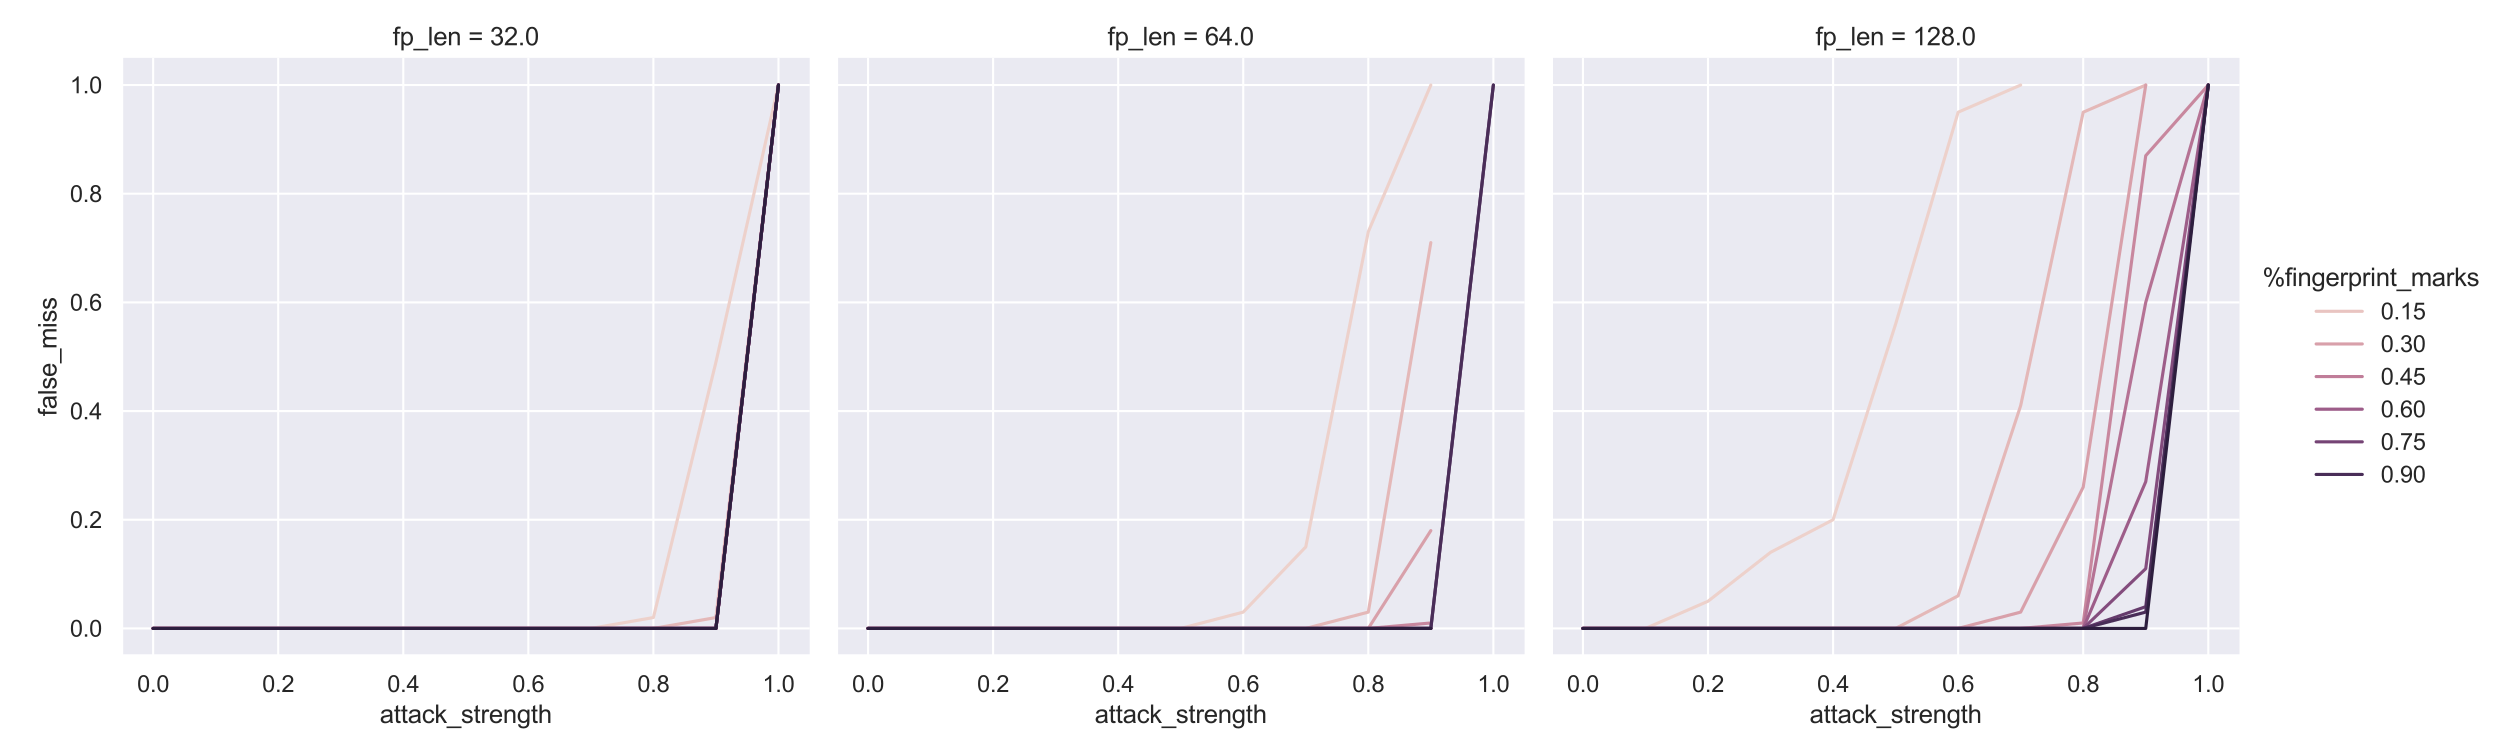 <?xml version="1.0" encoding="utf-8" standalone="no"?>
<!DOCTYPE svg PUBLIC "-//W3C//DTD SVG 1.1//EN"
  "http://www.w3.org/Graphics/SVG/1.1/DTD/svg11.dtd">
<svg xmlns:xlink="http://www.w3.org/1999/xlink" width="1192.3pt" height="360pt" viewBox="0 0 1192.3 360" xmlns="http://www.w3.org/2000/svg" version="1.1">
 <defs>
  <style type="text/css">*{stroke-linejoin: round; stroke-linecap: butt}</style>
 </defs>
 <g id="figure_1">
  <g id="patch_1">
   <path d="M 0 360 
L 1192.3 360 
L 1192.3 0 
L 0 0 
z
" style="fill: #ffffff"/>
  </g>
  <g id="axes_1">
   <g id="patch_2">
    <path d="M 58.125 312.66 
L 386.173 312.66 
L 386.173 27.6 
L 58.125 27.6 
z
" style="fill: #eaeaf2"/>
   </g>
   <g id="matplotlib.axis_1">
    <g id="xtick_1">
     <g id="line2d_1">
      <path d="M 73.036 312.66 
L 73.036 27.6 
" clip-path="url(#p3657ff3529)" style="fill: none; stroke: #ffffff; stroke-linecap: round"/>
     </g>
     <g id="text_1">
      <!-- 0.0 -->
      <g style="fill: #262626" transform="translate(65.391 330.034) scale(0.11 -0.11)">
       <defs>
        <path id="ArialMT-30" d="M 266 2259 
Q 266 3072 433 3567 
Q 600 4063 929 4331 
Q 1259 4600 1759 4600 
Q 2128 4600 2406 4451 
Q 2684 4303 2865 4023 
Q 3047 3744 3150 3342 
Q 3253 2941 3253 2259 
Q 3253 1453 3087 958 
Q 2922 463 2592 192 
Q 2263 -78 1759 -78 
Q 1097 -78 719 397 
Q 266 969 266 2259 
z
M 844 2259 
Q 844 1131 1108 757 
Q 1372 384 1759 384 
Q 2147 384 2411 759 
Q 2675 1134 2675 2259 
Q 2675 3391 2411 3762 
Q 2147 4134 1753 4134 
Q 1366 4134 1134 3806 
Q 844 3388 844 2259 
z
" transform="scale(0.016)"/>
        <path id="ArialMT-2e" d="M 581 0 
L 581 641 
L 1222 641 
L 1222 0 
L 581 0 
z
" transform="scale(0.016)"/>
       </defs>
       <use xlink:href="#ArialMT-30"/>
       <use xlink:href="#ArialMT-2e" x="55.615"/>
       <use xlink:href="#ArialMT-30" x="83.398"/>
      </g>
     </g>
    </g>
    <g id="xtick_2">
     <g id="line2d_2">
      <path d="M 132.681 312.66 
L 132.681 27.6 
" clip-path="url(#p3657ff3529)" style="fill: none; stroke: #ffffff; stroke-linecap: round"/>
     </g>
     <g id="text_2">
      <!-- 0.2 -->
      <g style="fill: #262626" transform="translate(125.036 330.034) scale(0.11 -0.11)">
       <defs>
        <path id="ArialMT-32" d="M 3222 541 
L 3222 0 
L 194 0 
Q 188 203 259 391 
Q 375 700 629 1000 
Q 884 1300 1366 1694 
Q 2113 2306 2375 2664 
Q 2638 3022 2638 3341 
Q 2638 3675 2398 3904 
Q 2159 4134 1775 4134 
Q 1369 4134 1125 3890 
Q 881 3647 878 3216 
L 300 3275 
Q 359 3922 746 4261 
Q 1134 4600 1788 4600 
Q 2447 4600 2831 4234 
Q 3216 3869 3216 3328 
Q 3216 3053 3103 2787 
Q 2991 2522 2730 2228 
Q 2469 1934 1863 1422 
Q 1356 997 1212 845 
Q 1069 694 975 541 
L 3222 541 
z
" transform="scale(0.016)"/>
       </defs>
       <use xlink:href="#ArialMT-30"/>
       <use xlink:href="#ArialMT-2e" x="55.615"/>
       <use xlink:href="#ArialMT-32" x="83.398"/>
      </g>
     </g>
    </g>
    <g id="xtick_3">
     <g id="line2d_3">
      <path d="M 192.326 312.66 
L 192.326 27.6 
" clip-path="url(#p3657ff3529)" style="fill: none; stroke: #ffffff; stroke-linecap: round"/>
     </g>
     <g id="text_3">
      <!-- 0.4 -->
      <g style="fill: #262626" transform="translate(184.681 330.034) scale(0.11 -0.11)">
       <defs>
        <path id="ArialMT-34" d="M 2069 0 
L 2069 1097 
L 81 1097 
L 81 1613 
L 2172 4581 
L 2631 4581 
L 2631 1613 
L 3250 1613 
L 3250 1097 
L 2631 1097 
L 2631 0 
L 2069 0 
z
M 2069 1613 
L 2069 3678 
L 634 1613 
L 2069 1613 
z
" transform="scale(0.016)"/>
       </defs>
       <use xlink:href="#ArialMT-30"/>
       <use xlink:href="#ArialMT-2e" x="55.615"/>
       <use xlink:href="#ArialMT-34" x="83.398"/>
      </g>
     </g>
    </g>
    <g id="xtick_4">
     <g id="line2d_4">
      <path d="M 251.972 312.66 
L 251.972 27.6 
" clip-path="url(#p3657ff3529)" style="fill: none; stroke: #ffffff; stroke-linecap: round"/>
     </g>
     <g id="text_4">
      <!-- 0.6 -->
      <g style="fill: #262626" transform="translate(244.327 330.034) scale(0.11 -0.11)">
       <defs>
        <path id="ArialMT-36" d="M 3184 3459 
L 2625 3416 
Q 2550 3747 2413 3897 
Q 2184 4138 1850 4138 
Q 1581 4138 1378 3988 
Q 1113 3794 959 3422 
Q 806 3050 800 2363 
Q 1003 2672 1297 2822 
Q 1591 2972 1913 2972 
Q 2475 2972 2870 2558 
Q 3266 2144 3266 1488 
Q 3266 1056 3080 686 
Q 2894 316 2569 119 
Q 2244 -78 1831 -78 
Q 1128 -78 684 439 
Q 241 956 241 2144 
Q 241 3472 731 4075 
Q 1159 4600 1884 4600 
Q 2425 4600 2770 4297 
Q 3116 3994 3184 3459 
z
M 888 1484 
Q 888 1194 1011 928 
Q 1134 663 1356 523 
Q 1578 384 1822 384 
Q 2178 384 2434 671 
Q 2691 959 2691 1453 
Q 2691 1928 2437 2201 
Q 2184 2475 1800 2475 
Q 1419 2475 1153 2201 
Q 888 1928 888 1484 
z
" transform="scale(0.016)"/>
       </defs>
       <use xlink:href="#ArialMT-30"/>
       <use xlink:href="#ArialMT-2e" x="55.615"/>
       <use xlink:href="#ArialMT-36" x="83.398"/>
      </g>
     </g>
    </g>
    <g id="xtick_5">
     <g id="line2d_5">
      <path d="M 311.617 312.66 
L 311.617 27.6 
" clip-path="url(#p3657ff3529)" style="fill: none; stroke: #ffffff; stroke-linecap: round"/>
     </g>
     <g id="text_5">
      <!-- 0.8 -->
      <g style="fill: #262626" transform="translate(303.972 330.034) scale(0.11 -0.11)">
       <defs>
        <path id="ArialMT-38" d="M 1131 2484 
Q 781 2613 612 2850 
Q 444 3088 444 3419 
Q 444 3919 803 4259 
Q 1163 4600 1759 4600 
Q 2359 4600 2725 4251 
Q 3091 3903 3091 3403 
Q 3091 3084 2923 2848 
Q 2756 2613 2416 2484 
Q 2838 2347 3058 2040 
Q 3278 1734 3278 1309 
Q 3278 722 2862 322 
Q 2447 -78 1769 -78 
Q 1091 -78 675 323 
Q 259 725 259 1325 
Q 259 1772 486 2073 
Q 713 2375 1131 2484 
z
M 1019 3438 
Q 1019 3113 1228 2906 
Q 1438 2700 1772 2700 
Q 2097 2700 2305 2904 
Q 2513 3109 2513 3406 
Q 2513 3716 2298 3927 
Q 2084 4138 1766 4138 
Q 1444 4138 1231 3931 
Q 1019 3725 1019 3438 
z
M 838 1322 
Q 838 1081 952 856 
Q 1066 631 1291 507 
Q 1516 384 1775 384 
Q 2178 384 2440 643 
Q 2703 903 2703 1303 
Q 2703 1709 2433 1975 
Q 2163 2241 1756 2241 
Q 1359 2241 1098 1978 
Q 838 1716 838 1322 
z
" transform="scale(0.016)"/>
       </defs>
       <use xlink:href="#ArialMT-30"/>
       <use xlink:href="#ArialMT-2e" x="55.615"/>
       <use xlink:href="#ArialMT-38" x="83.398"/>
      </g>
     </g>
    </g>
    <g id="xtick_6">
     <g id="line2d_6">
      <path d="M 371.262 312.66 
L 371.262 27.6 
" clip-path="url(#p3657ff3529)" style="fill: none; stroke: #ffffff; stroke-linecap: round"/>
     </g>
     <g id="text_6">
      <!-- 1.0 -->
      <g style="fill: #262626" transform="translate(363.617 330.034) scale(0.11 -0.11)">
       <defs>
        <path id="ArialMT-31" d="M 2384 0 
L 1822 0 
L 1822 3584 
Q 1619 3391 1289 3197 
Q 959 3003 697 2906 
L 697 3450 
Q 1169 3672 1522 3987 
Q 1875 4303 2022 4600 
L 2384 4600 
L 2384 0 
z
" transform="scale(0.016)"/>
       </defs>
       <use xlink:href="#ArialMT-31"/>
       <use xlink:href="#ArialMT-2e" x="55.615"/>
       <use xlink:href="#ArialMT-30" x="83.398"/>
      </g>
     </g>
    </g>
    <g id="text_7">
     <!-- attack_strength -->
     <g style="fill: #262626" transform="translate(181.128 344.809) scale(0.12 -0.12)">
      <defs>
       <path id="ArialMT-61" d="M 2588 409 
Q 2275 144 1986 34 
Q 1697 -75 1366 -75 
Q 819 -75 525 192 
Q 231 459 231 875 
Q 231 1119 342 1320 
Q 453 1522 633 1644 
Q 813 1766 1038 1828 
Q 1203 1872 1538 1913 
Q 2219 1994 2541 2106 
Q 2544 2222 2544 2253 
Q 2544 2597 2384 2738 
Q 2169 2928 1744 2928 
Q 1347 2928 1158 2789 
Q 969 2650 878 2297 
L 328 2372 
Q 403 2725 575 2942 
Q 747 3159 1072 3276 
Q 1397 3394 1825 3394 
Q 2250 3394 2515 3294 
Q 2781 3194 2906 3042 
Q 3031 2891 3081 2659 
Q 3109 2516 3109 2141 
L 3109 1391 
Q 3109 606 3145 398 
Q 3181 191 3288 0 
L 2700 0 
Q 2613 175 2588 409 
z
M 2541 1666 
Q 2234 1541 1622 1453 
Q 1275 1403 1131 1340 
Q 988 1278 909 1158 
Q 831 1038 831 891 
Q 831 666 1001 516 
Q 1172 366 1500 366 
Q 1825 366 2078 508 
Q 2331 650 2450 897 
Q 2541 1088 2541 1459 
L 2541 1666 
z
" transform="scale(0.016)"/>
       <path id="ArialMT-74" d="M 1650 503 
L 1731 6 
Q 1494 -44 1306 -44 
Q 1000 -44 831 53 
Q 663 150 594 308 
Q 525 466 525 972 
L 525 2881 
L 113 2881 
L 113 3319 
L 525 3319 
L 525 4141 
L 1084 4478 
L 1084 3319 
L 1650 3319 
L 1650 2881 
L 1084 2881 
L 1084 941 
Q 1084 700 1114 631 
Q 1144 563 1211 522 
Q 1278 481 1403 481 
Q 1497 481 1650 503 
z
" transform="scale(0.016)"/>
       <path id="ArialMT-63" d="M 2588 1216 
L 3141 1144 
Q 3050 572 2676 248 
Q 2303 -75 1759 -75 
Q 1078 -75 664 370 
Q 250 816 250 1647 
Q 250 2184 428 2587 
Q 606 2991 970 3192 
Q 1334 3394 1763 3394 
Q 2303 3394 2647 3120 
Q 2991 2847 3088 2344 
L 2541 2259 
Q 2463 2594 2264 2762 
Q 2066 2931 1784 2931 
Q 1359 2931 1093 2626 
Q 828 2322 828 1663 
Q 828 994 1084 691 
Q 1341 388 1753 388 
Q 2084 388 2306 591 
Q 2528 794 2588 1216 
z
" transform="scale(0.016)"/>
       <path id="ArialMT-6b" d="M 425 0 
L 425 4581 
L 988 4581 
L 988 1969 
L 2319 3319 
L 3047 3319 
L 1778 2088 
L 3175 0 
L 2481 0 
L 1384 1697 
L 988 1316 
L 988 0 
L 425 0 
z
" transform="scale(0.016)"/>
       <path id="ArialMT-5f" d="M -97 -1272 
L -97 -866 
L 3631 -866 
L 3631 -1272 
L -97 -1272 
z
" transform="scale(0.016)"/>
       <path id="ArialMT-73" d="M 197 991 
L 753 1078 
Q 800 744 1014 566 
Q 1228 388 1613 388 
Q 2000 388 2187 545 
Q 2375 703 2375 916 
Q 2375 1106 2209 1216 
Q 2094 1291 1634 1406 
Q 1016 1563 777 1677 
Q 538 1791 414 1992 
Q 291 2194 291 2438 
Q 291 2659 392 2848 
Q 494 3038 669 3163 
Q 800 3259 1026 3326 
Q 1253 3394 1513 3394 
Q 1903 3394 2198 3281 
Q 2494 3169 2634 2976 
Q 2775 2784 2828 2463 
L 2278 2388 
Q 2241 2644 2061 2787 
Q 1881 2931 1553 2931 
Q 1166 2931 1000 2803 
Q 834 2675 834 2503 
Q 834 2394 903 2306 
Q 972 2216 1119 2156 
Q 1203 2125 1616 2013 
Q 2213 1853 2448 1751 
Q 2684 1650 2818 1456 
Q 2953 1263 2953 975 
Q 2953 694 2789 445 
Q 2625 197 2315 61 
Q 2006 -75 1616 -75 
Q 969 -75 630 194 
Q 291 463 197 991 
z
" transform="scale(0.016)"/>
       <path id="ArialMT-72" d="M 416 0 
L 416 3319 
L 922 3319 
L 922 2816 
Q 1116 3169 1280 3281 
Q 1444 3394 1641 3394 
Q 1925 3394 2219 3213 
L 2025 2691 
Q 1819 2813 1613 2813 
Q 1428 2813 1281 2702 
Q 1134 2591 1072 2394 
Q 978 2094 978 1738 
L 978 0 
L 416 0 
z
" transform="scale(0.016)"/>
       <path id="ArialMT-65" d="M 2694 1069 
L 3275 997 
Q 3138 488 2766 206 
Q 2394 -75 1816 -75 
Q 1088 -75 661 373 
Q 234 822 234 1631 
Q 234 2469 665 2931 
Q 1097 3394 1784 3394 
Q 2450 3394 2872 2941 
Q 3294 2488 3294 1666 
Q 3294 1616 3291 1516 
L 816 1516 
Q 847 969 1125 678 
Q 1403 388 1819 388 
Q 2128 388 2347 550 
Q 2566 713 2694 1069 
z
M 847 1978 
L 2700 1978 
Q 2663 2397 2488 2606 
Q 2219 2931 1791 2931 
Q 1403 2931 1139 2672 
Q 875 2413 847 1978 
z
" transform="scale(0.016)"/>
       <path id="ArialMT-6e" d="M 422 0 
L 422 3319 
L 928 3319 
L 928 2847 
Q 1294 3394 1984 3394 
Q 2284 3394 2536 3286 
Q 2788 3178 2913 3003 
Q 3038 2828 3088 2588 
Q 3119 2431 3119 2041 
L 3119 0 
L 2556 0 
L 2556 2019 
Q 2556 2363 2490 2533 
Q 2425 2703 2258 2804 
Q 2091 2906 1866 2906 
Q 1506 2906 1245 2678 
Q 984 2450 984 1813 
L 984 0 
L 422 0 
z
" transform="scale(0.016)"/>
       <path id="ArialMT-67" d="M 319 -275 
L 866 -356 
Q 900 -609 1056 -725 
Q 1266 -881 1628 -881 
Q 2019 -881 2231 -725 
Q 2444 -569 2519 -288 
Q 2563 -116 2559 434 
Q 2191 0 1641 0 
Q 956 0 581 494 
Q 206 988 206 1678 
Q 206 2153 378 2554 
Q 550 2956 876 3175 
Q 1203 3394 1644 3394 
Q 2231 3394 2613 2919 
L 2613 3319 
L 3131 3319 
L 3131 450 
Q 3131 -325 2973 -648 
Q 2816 -972 2473 -1159 
Q 2131 -1347 1631 -1347 
Q 1038 -1347 672 -1080 
Q 306 -813 319 -275 
z
M 784 1719 
Q 784 1066 1043 766 
Q 1303 466 1694 466 
Q 2081 466 2343 764 
Q 2606 1063 2606 1700 
Q 2606 2309 2336 2618 
Q 2066 2928 1684 2928 
Q 1309 2928 1046 2623 
Q 784 2319 784 1719 
z
" transform="scale(0.016)"/>
       <path id="ArialMT-68" d="M 422 0 
L 422 4581 
L 984 4581 
L 984 2938 
Q 1378 3394 1978 3394 
Q 2347 3394 2619 3248 
Q 2891 3103 3008 2847 
Q 3125 2591 3125 2103 
L 3125 0 
L 2563 0 
L 2563 2103 
Q 2563 2525 2380 2717 
Q 2197 2909 1863 2909 
Q 1613 2909 1392 2779 
Q 1172 2650 1078 2428 
Q 984 2206 984 1816 
L 984 0 
L 422 0 
z
" transform="scale(0.016)"/>
      </defs>
      <use xlink:href="#ArialMT-61"/>
      <use xlink:href="#ArialMT-74" x="55.615"/>
      <use xlink:href="#ArialMT-74" x="83.398"/>
      <use xlink:href="#ArialMT-61" x="111.182"/>
      <use xlink:href="#ArialMT-63" x="166.797"/>
      <use xlink:href="#ArialMT-6b" x="216.797"/>
      <use xlink:href="#ArialMT-5f" x="266.797"/>
      <use xlink:href="#ArialMT-73" x="322.412"/>
      <use xlink:href="#ArialMT-74" x="372.412"/>
      <use xlink:href="#ArialMT-72" x="400.195"/>
      <use xlink:href="#ArialMT-65" x="433.496"/>
      <use xlink:href="#ArialMT-6e" x="489.111"/>
      <use xlink:href="#ArialMT-67" x="544.727"/>
      <use xlink:href="#ArialMT-74" x="600.342"/>
      <use xlink:href="#ArialMT-68" x="628.125"/>
     </g>
    </g>
   </g>
   <g id="matplotlib.axis_2">
    <g id="ytick_1">
     <g id="line2d_7">
      <path d="M 58.125 299.703 
L 386.173 299.703 
" clip-path="url(#p3657ff3529)" style="fill: none; stroke: #ffffff; stroke-linecap: round"/>
     </g>
     <g id="text_8">
      <!-- 0.0 -->
      <g style="fill: #262626" transform="translate(33.335 303.64) scale(0.11 -0.11)">
       <use xlink:href="#ArialMT-30"/>
       <use xlink:href="#ArialMT-2e" x="55.615"/>
       <use xlink:href="#ArialMT-30" x="83.398"/>
      </g>
     </g>
    </g>
    <g id="ytick_2">
     <g id="line2d_8">
      <path d="M 58.125 247.874 
L 386.173 247.874 
" clip-path="url(#p3657ff3529)" style="fill: none; stroke: #ffffff; stroke-linecap: round"/>
     </g>
     <g id="text_9">
      <!-- 0.2 -->
      <g style="fill: #262626" transform="translate(33.335 251.81) scale(0.11 -0.11)">
       <use xlink:href="#ArialMT-30"/>
       <use xlink:href="#ArialMT-2e" x="55.615"/>
       <use xlink:href="#ArialMT-32" x="83.398"/>
      </g>
     </g>
    </g>
    <g id="ytick_3">
     <g id="line2d_9">
      <path d="M 58.125 196.045 
L 386.173 196.045 
" clip-path="url(#p3657ff3529)" style="fill: none; stroke: #ffffff; stroke-linecap: round"/>
     </g>
     <g id="text_10">
      <!-- 0.4 -->
      <g style="fill: #262626" transform="translate(33.335 199.981) scale(0.11 -0.11)">
       <use xlink:href="#ArialMT-30"/>
       <use xlink:href="#ArialMT-2e" x="55.615"/>
       <use xlink:href="#ArialMT-34" x="83.398"/>
      </g>
     </g>
    </g>
    <g id="ytick_4">
     <g id="line2d_10">
      <path d="M 58.125 144.215 
L 386.173 144.215 
" clip-path="url(#p3657ff3529)" style="fill: none; stroke: #ffffff; stroke-linecap: round"/>
     </g>
     <g id="text_11">
      <!-- 0.6 -->
      <g style="fill: #262626" transform="translate(33.335 148.152) scale(0.11 -0.11)">
       <use xlink:href="#ArialMT-30"/>
       <use xlink:href="#ArialMT-2e" x="55.615"/>
       <use xlink:href="#ArialMT-36" x="83.398"/>
      </g>
     </g>
    </g>
    <g id="ytick_5">
     <g id="line2d_11">
      <path d="M 58.125 92.386 
L 386.173 92.386 
" clip-path="url(#p3657ff3529)" style="fill: none; stroke: #ffffff; stroke-linecap: round"/>
     </g>
     <g id="text_12">
      <!-- 0.8 -->
      <g style="fill: #262626" transform="translate(33.335 96.323) scale(0.11 -0.11)">
       <use xlink:href="#ArialMT-30"/>
       <use xlink:href="#ArialMT-2e" x="55.615"/>
       <use xlink:href="#ArialMT-38" x="83.398"/>
      </g>
     </g>
    </g>
    <g id="ytick_6">
     <g id="line2d_12">
      <path d="M 58.125 40.557 
L 386.173 40.557 
" clip-path="url(#p3657ff3529)" style="fill: none; stroke: #ffffff; stroke-linecap: round"/>
     </g>
     <g id="text_13">
      <!-- 1.0 -->
      <g style="fill: #262626" transform="translate(33.335 44.494) scale(0.11 -0.11)">
       <use xlink:href="#ArialMT-31"/>
       <use xlink:href="#ArialMT-2e" x="55.615"/>
       <use xlink:href="#ArialMT-30" x="83.398"/>
      </g>
     </g>
    </g>
    <g id="text_14">
     <!-- false_miss -->
     <g style="fill: #262626" transform="translate(26.95 198.471) rotate(-90) scale(0.12 -0.12)">
      <defs>
       <path id="ArialMT-66" d="M 556 0 
L 556 2881 
L 59 2881 
L 59 3319 
L 556 3319 
L 556 3672 
Q 556 4006 616 4169 
Q 697 4388 901 4523 
Q 1106 4659 1475 4659 
Q 1713 4659 2000 4603 
L 1916 4113 
Q 1741 4144 1584 4144 
Q 1328 4144 1222 4034 
Q 1116 3925 1116 3625 
L 1116 3319 
L 1763 3319 
L 1763 2881 
L 1116 2881 
L 1116 0 
L 556 0 
z
" transform="scale(0.016)"/>
       <path id="ArialMT-6c" d="M 409 0 
L 409 4581 
L 972 4581 
L 972 0 
L 409 0 
z
" transform="scale(0.016)"/>
       <path id="ArialMT-6d" d="M 422 0 
L 422 3319 
L 925 3319 
L 925 2853 
Q 1081 3097 1340 3245 
Q 1600 3394 1931 3394 
Q 2300 3394 2536 3241 
Q 2772 3088 2869 2813 
Q 3263 3394 3894 3394 
Q 4388 3394 4653 3120 
Q 4919 2847 4919 2278 
L 4919 0 
L 4359 0 
L 4359 2091 
Q 4359 2428 4304 2576 
Q 4250 2725 4106 2815 
Q 3963 2906 3769 2906 
Q 3419 2906 3187 2673 
Q 2956 2441 2956 1928 
L 2956 0 
L 2394 0 
L 2394 2156 
Q 2394 2531 2256 2718 
Q 2119 2906 1806 2906 
Q 1569 2906 1367 2781 
Q 1166 2656 1075 2415 
Q 984 2175 984 1722 
L 984 0 
L 422 0 
z
" transform="scale(0.016)"/>
       <path id="ArialMT-69" d="M 425 3934 
L 425 4581 
L 988 4581 
L 988 3934 
L 425 3934 
z
M 425 0 
L 425 3319 
L 988 3319 
L 988 0 
L 425 0 
z
" transform="scale(0.016)"/>
      </defs>
      <use xlink:href="#ArialMT-66"/>
      <use xlink:href="#ArialMT-61" x="27.783"/>
      <use xlink:href="#ArialMT-6c" x="83.398"/>
      <use xlink:href="#ArialMT-73" x="105.615"/>
      <use xlink:href="#ArialMT-65" x="155.615"/>
      <use xlink:href="#ArialMT-5f" x="211.23"/>
      <use xlink:href="#ArialMT-6d" x="266.846"/>
      <use xlink:href="#ArialMT-69" x="350.146"/>
      <use xlink:href="#ArialMT-73" x="372.363"/>
      <use xlink:href="#ArialMT-73" x="422.363"/>
     </g>
    </g>
   </g>
   <g id="PolyCollection_1"/>
   <g id="PolyCollection_2"/>
   <g id="PolyCollection_3"/>
   <g id="PolyCollection_4"/>
   <g id="PolyCollection_5"/>
   <g id="PolyCollection_6"/>
   <g id="PolyCollection_7"/>
   <g id="PolyCollection_8"/>
   <g id="PolyCollection_9"/>
   <g id="PolyCollection_10"/>
   <g id="line2d_13">
    <path d="M 73.036 299.703 
L 102.859 299.703 
L 132.681 299.703 
L 162.504 299.703 
L 192.326 299.703 
L 222.149 299.703 
L 251.972 299.703 
L 281.794 299.703 
L 311.617 294.52 
L 341.439 172.721 
L 371.262 40.557 
" clip-path="url(#p3657ff3529)" style="fill: none; stroke: #edd1cb; stroke-width: 1.5; stroke-linecap: round"/>
   </g>
   <g id="line2d_14">
    <path d="M 73.036 299.703 
L 102.859 299.703 
L 132.681 299.703 
L 162.504 299.703 
L 192.326 299.703 
L 222.149 299.703 
L 251.972 299.703 
L 281.794 299.703 
L 311.617 299.703 
L 341.439 294.52 
L 371.262 40.557 
" clip-path="url(#p3657ff3529)" style="fill: none; stroke: #e4b8b8; stroke-width: 1.5; stroke-linecap: round"/>
   </g>
   <g id="line2d_15">
    <path d="M 73.036 299.703 
L 102.859 299.703 
L 132.681 299.703 
L 162.504 299.703 
L 192.326 299.703 
L 222.149 299.703 
L 251.972 299.703 
L 281.794 299.703 
L 311.617 299.703 
L 341.439 299.703 
L 371.262 40.557 
" clip-path="url(#p3657ff3529)" style="fill: none; stroke: #d8a0aa; stroke-width: 1.5; stroke-linecap: round"/>
   </g>
   <g id="line2d_16">
    <path d="M 73.036 299.703 
L 102.859 299.703 
L 132.681 299.703 
L 162.504 299.703 
L 192.326 299.703 
L 222.149 299.703 
L 251.972 299.703 
L 281.794 299.703 
L 311.617 299.703 
L 341.439 299.703 
L 371.262 40.557 
" clip-path="url(#p3657ff3529)" style="fill: none; stroke: #c8879e; stroke-width: 1.5; stroke-linecap: round"/>
   </g>
   <g id="line2d_17">
    <path d="M 73.036 299.703 
L 102.859 299.703 
L 132.681 299.703 
L 162.504 299.703 
L 192.326 299.703 
L 222.149 299.703 
L 251.972 299.703 
L 281.794 299.703 
L 311.617 299.703 
L 341.439 299.703 
L 371.262 40.557 
" clip-path="url(#p3657ff3529)" style="fill: none; stroke: #b57294; stroke-width: 1.5; stroke-linecap: round"/>
   </g>
   <g id="line2d_18">
    <path d="M 73.036 299.703 
L 102.859 299.703 
L 132.681 299.703 
L 162.504 299.703 
L 192.326 299.703 
L 222.149 299.703 
L 251.972 299.703 
L 281.794 299.703 
L 311.617 299.703 
L 341.439 299.703 
L 371.262 40.557 
" clip-path="url(#p3657ff3529)" style="fill: none; stroke: #9d5d89; stroke-width: 1.5; stroke-linecap: round"/>
   </g>
   <g id="line2d_19">
    <path d="M 73.036 299.703 
L 102.859 299.703 
L 132.681 299.703 
L 162.504 299.703 
L 192.326 299.703 
L 222.149 299.703 
L 251.972 299.703 
L 281.794 299.703 
L 311.617 299.703 
L 341.439 299.703 
L 371.262 40.557 
" clip-path="url(#p3657ff3529)" style="fill: none; stroke: #834c7d; stroke-width: 1.5; stroke-linecap: round"/>
   </g>
   <g id="line2d_20">
    <path d="M 73.036 299.703 
L 102.859 299.703 
L 132.681 299.703 
L 162.504 299.703 
L 192.326 299.703 
L 222.149 299.703 
L 251.972 299.703 
L 281.794 299.703 
L 311.617 299.703 
L 341.439 299.703 
L 371.262 40.557 
" clip-path="url(#p3657ff3529)" style="fill: none; stroke: #653b6c; stroke-width: 1.5; stroke-linecap: round"/>
   </g>
   <g id="line2d_21">
    <path d="M 73.036 299.703 
L 102.859 299.703 
L 132.681 299.703 
L 162.504 299.703 
L 192.326 299.703 
L 222.149 299.703 
L 251.972 299.703 
L 281.794 299.703 
L 311.617 299.703 
L 341.439 299.703 
L 371.262 40.557 
" clip-path="url(#p3657ff3529)" style="fill: none; stroke: #492d58; stroke-width: 1.5; stroke-linecap: round"/>
   </g>
   <g id="line2d_22">
    <path d="M 73.036 299.703 
L 102.859 299.703 
L 132.681 299.703 
L 162.504 299.703 
L 192.326 299.703 
L 222.149 299.703 
L 251.972 299.703 
L 281.794 299.703 
L 311.617 299.703 
L 341.439 299.703 
L 371.262 40.557 
" clip-path="url(#p3657ff3529)" style="fill: none; stroke: #2d1e3e; stroke-width: 1.5; stroke-linecap: round"/>
   </g>
   <g id="line2d_23"/>
   <g id="line2d_24"/>
   <g id="line2d_25"/>
   <g id="line2d_26"/>
   <g id="line2d_27"/>
   <g id="line2d_28"/>
   <g id="patch_3">
    <path d="M 58.125 312.66 
L 58.125 27.6 
" style="fill: none; stroke: #ffffff; stroke-width: 1.25; stroke-linejoin: miter; stroke-linecap: square"/>
   </g>
   <g id="patch_4">
    <path d="M 58.125 312.66 
L 386.173 312.66 
" style="fill: none; stroke: #ffffff; stroke-width: 1.25; stroke-linejoin: miter; stroke-linecap: square"/>
   </g>
   <g id="text_15">
    <!-- fp_len = 32.0 -->
    <g style="fill: #262626" transform="translate(187.288 21.6) scale(0.12 -0.12)">
     <defs>
      <path id="ArialMT-70" d="M 422 -1272 
L 422 3319 
L 934 3319 
L 934 2888 
Q 1116 3141 1344 3267 
Q 1572 3394 1897 3394 
Q 2322 3394 2647 3175 
Q 2972 2956 3137 2557 
Q 3303 2159 3303 1684 
Q 3303 1175 3120 767 
Q 2938 359 2589 142 
Q 2241 -75 1856 -75 
Q 1575 -75 1351 44 
Q 1128 163 984 344 
L 984 -1272 
L 422 -1272 
z
M 931 1641 
Q 931 1000 1190 694 
Q 1450 388 1819 388 
Q 2194 388 2461 705 
Q 2728 1022 2728 1688 
Q 2728 2322 2467 2637 
Q 2206 2953 1844 2953 
Q 1484 2953 1207 2617 
Q 931 2281 931 1641 
z
" transform="scale(0.016)"/>
      <path id="ArialMT-20" transform="scale(0.016)"/>
      <path id="ArialMT-3d" d="M 3381 2694 
L 356 2694 
L 356 3219 
L 3381 3219 
L 3381 2694 
z
M 3381 1303 
L 356 1303 
L 356 1828 
L 3381 1828 
L 3381 1303 
z
" transform="scale(0.016)"/>
      <path id="ArialMT-33" d="M 269 1209 
L 831 1284 
Q 928 806 1161 595 
Q 1394 384 1728 384 
Q 2125 384 2398 659 
Q 2672 934 2672 1341 
Q 2672 1728 2419 1979 
Q 2166 2231 1775 2231 
Q 1616 2231 1378 2169 
L 1441 2663 
Q 1497 2656 1531 2656 
Q 1891 2656 2178 2843 
Q 2466 3031 2466 3422 
Q 2466 3731 2256 3934 
Q 2047 4138 1716 4138 
Q 1388 4138 1169 3931 
Q 950 3725 888 3313 
L 325 3413 
Q 428 3978 793 4289 
Q 1159 4600 1703 4600 
Q 2078 4600 2393 4439 
Q 2709 4278 2876 4000 
Q 3044 3722 3044 3409 
Q 3044 3113 2884 2869 
Q 2725 2625 2413 2481 
Q 2819 2388 3044 2092 
Q 3269 1797 3269 1353 
Q 3269 753 2831 336 
Q 2394 -81 1725 -81 
Q 1122 -81 723 278 
Q 325 638 269 1209 
z
" transform="scale(0.016)"/>
     </defs>
     <use xlink:href="#ArialMT-66"/>
     <use xlink:href="#ArialMT-70" x="27.783"/>
     <use xlink:href="#ArialMT-5f" x="83.398"/>
     <use xlink:href="#ArialMT-6c" x="139.014"/>
     <use xlink:href="#ArialMT-65" x="161.23"/>
     <use xlink:href="#ArialMT-6e" x="216.846"/>
     <use xlink:href="#ArialMT-20" x="272.461"/>
     <use xlink:href="#ArialMT-3d" x="300.244"/>
     <use xlink:href="#ArialMT-20" x="358.643"/>
     <use xlink:href="#ArialMT-33" x="386.426"/>
     <use xlink:href="#ArialMT-32" x="442.041"/>
     <use xlink:href="#ArialMT-2e" x="497.656"/>
     <use xlink:href="#ArialMT-30" x="525.439"/>
    </g>
   </g>
  </g>
  <g id="axes_2">
   <g id="patch_5">
    <path d="M 399.077 312.66 
L 727.125 312.66 
L 727.125 27.6 
L 399.077 27.6 
z
" style="fill: #eaeaf2"/>
   </g>
   <g id="matplotlib.axis_3">
    <g id="xtick_7">
     <g id="line2d_29">
      <path d="M 413.988 312.66 
L 413.988 27.6 
" clip-path="url(#pca81d132d4)" style="fill: none; stroke: #ffffff; stroke-linecap: round"/>
     </g>
     <g id="text_16">
      <!-- 0.0 -->
      <g style="fill: #262626" transform="translate(406.343 330.034) scale(0.11 -0.11)">
       <use xlink:href="#ArialMT-30"/>
       <use xlink:href="#ArialMT-2e" x="55.615"/>
       <use xlink:href="#ArialMT-30" x="83.398"/>
      </g>
     </g>
    </g>
    <g id="xtick_8">
     <g id="line2d_30">
      <path d="M 473.633 312.66 
L 473.633 27.6 
" clip-path="url(#pca81d132d4)" style="fill: none; stroke: #ffffff; stroke-linecap: round"/>
     </g>
     <g id="text_17">
      <!-- 0.2 -->
      <g style="fill: #262626" transform="translate(465.988 330.034) scale(0.11 -0.11)">
       <use xlink:href="#ArialMT-30"/>
       <use xlink:href="#ArialMT-2e" x="55.615"/>
       <use xlink:href="#ArialMT-32" x="83.398"/>
      </g>
     </g>
    </g>
    <g id="xtick_9">
     <g id="line2d_31">
      <path d="M 533.278 312.66 
L 533.278 27.6 
" clip-path="url(#pca81d132d4)" style="fill: none; stroke: #ffffff; stroke-linecap: round"/>
     </g>
     <g id="text_18">
      <!-- 0.4 -->
      <g style="fill: #262626" transform="translate(525.633 330.034) scale(0.11 -0.11)">
       <use xlink:href="#ArialMT-30"/>
       <use xlink:href="#ArialMT-2e" x="55.615"/>
       <use xlink:href="#ArialMT-34" x="83.398"/>
      </g>
     </g>
    </g>
    <g id="xtick_10">
     <g id="line2d_32">
      <path d="M 592.923 312.66 
L 592.923 27.6 
" clip-path="url(#pca81d132d4)" style="fill: none; stroke: #ffffff; stroke-linecap: round"/>
     </g>
     <g id="text_19">
      <!-- 0.6 -->
      <g style="fill: #262626" transform="translate(585.278 330.034) scale(0.11 -0.11)">
       <use xlink:href="#ArialMT-30"/>
       <use xlink:href="#ArialMT-2e" x="55.615"/>
       <use xlink:href="#ArialMT-36" x="83.398"/>
      </g>
     </g>
    </g>
    <g id="xtick_11">
     <g id="line2d_33">
      <path d="M 652.569 312.66 
L 652.569 27.6 
" clip-path="url(#pca81d132d4)" style="fill: none; stroke: #ffffff; stroke-linecap: round"/>
     </g>
     <g id="text_20">
      <!-- 0.8 -->
      <g style="fill: #262626" transform="translate(644.924 330.034) scale(0.11 -0.11)">
       <use xlink:href="#ArialMT-30"/>
       <use xlink:href="#ArialMT-2e" x="55.615"/>
       <use xlink:href="#ArialMT-38" x="83.398"/>
      </g>
     </g>
    </g>
    <g id="xtick_12">
     <g id="line2d_34">
      <path d="M 712.214 312.66 
L 712.214 27.6 
" clip-path="url(#pca81d132d4)" style="fill: none; stroke: #ffffff; stroke-linecap: round"/>
     </g>
     <g id="text_21">
      <!-- 1.0 -->
      <g style="fill: #262626" transform="translate(704.569 330.034) scale(0.11 -0.11)">
       <use xlink:href="#ArialMT-31"/>
       <use xlink:href="#ArialMT-2e" x="55.615"/>
       <use xlink:href="#ArialMT-30" x="83.398"/>
      </g>
     </g>
    </g>
    <g id="text_22">
     <!-- attack_strength -->
     <g style="fill: #262626" transform="translate(522.08 344.809) scale(0.12 -0.12)">
      <use xlink:href="#ArialMT-61"/>
      <use xlink:href="#ArialMT-74" x="55.615"/>
      <use xlink:href="#ArialMT-74" x="83.398"/>
      <use xlink:href="#ArialMT-61" x="111.182"/>
      <use xlink:href="#ArialMT-63" x="166.797"/>
      <use xlink:href="#ArialMT-6b" x="216.797"/>
      <use xlink:href="#ArialMT-5f" x="266.797"/>
      <use xlink:href="#ArialMT-73" x="322.412"/>
      <use xlink:href="#ArialMT-74" x="372.412"/>
      <use xlink:href="#ArialMT-72" x="400.195"/>
      <use xlink:href="#ArialMT-65" x="433.496"/>
      <use xlink:href="#ArialMT-6e" x="489.111"/>
      <use xlink:href="#ArialMT-67" x="544.727"/>
      <use xlink:href="#ArialMT-74" x="600.342"/>
      <use xlink:href="#ArialMT-68" x="628.125"/>
     </g>
    </g>
   </g>
   <g id="matplotlib.axis_4">
    <g id="ytick_7">
     <g id="line2d_35">
      <path d="M 399.077 299.703 
L 727.125 299.703 
" clip-path="url(#pca81d132d4)" style="fill: none; stroke: #ffffff; stroke-linecap: round"/>
     </g>
    </g>
    <g id="ytick_8">
     <g id="line2d_36">
      <path d="M 399.077 247.874 
L 727.125 247.874 
" clip-path="url(#pca81d132d4)" style="fill: none; stroke: #ffffff; stroke-linecap: round"/>
     </g>
    </g>
    <g id="ytick_9">
     <g id="line2d_37">
      <path d="M 399.077 196.045 
L 727.125 196.045 
" clip-path="url(#pca81d132d4)" style="fill: none; stroke: #ffffff; stroke-linecap: round"/>
     </g>
    </g>
    <g id="ytick_10">
     <g id="line2d_38">
      <path d="M 399.077 144.215 
L 727.125 144.215 
" clip-path="url(#pca81d132d4)" style="fill: none; stroke: #ffffff; stroke-linecap: round"/>
     </g>
    </g>
    <g id="ytick_11">
     <g id="line2d_39">
      <path d="M 399.077 92.386 
L 727.125 92.386 
" clip-path="url(#pca81d132d4)" style="fill: none; stroke: #ffffff; stroke-linecap: round"/>
     </g>
    </g>
    <g id="ytick_12">
     <g id="line2d_40">
      <path d="M 399.077 40.557 
L 727.125 40.557 
" clip-path="url(#pca81d132d4)" style="fill: none; stroke: #ffffff; stroke-linecap: round"/>
     </g>
    </g>
   </g>
   <g id="PolyCollection_11"/>
   <g id="PolyCollection_12"/>
   <g id="PolyCollection_13"/>
   <g id="PolyCollection_14"/>
   <g id="PolyCollection_15"/>
   <g id="PolyCollection_16"/>
   <g id="PolyCollection_17"/>
   <g id="PolyCollection_18"/>
   <g id="PolyCollection_19"/>
   <g id="PolyCollection_20"/>
   <g id="line2d_41">
    <path d="M 413.988 299.703 
L 563.101 299.703 
L 592.923 291.928 
L 622.746 260.831 
L 652.569 110.527 
L 682.391 40.557 
" clip-path="url(#pca81d132d4)" style="fill: none; stroke: #edd1cb; stroke-width: 1.5; stroke-linecap: round"/>
   </g>
   <g id="line2d_42">
    <path d="M 413.988 299.703 
L 622.746 299.703 
L 652.569 291.928 
L 682.391 115.709 
" clip-path="url(#pca81d132d4)" style="fill: none; stroke: #e4b8b8; stroke-width: 1.5; stroke-linecap: round"/>
   </g>
   <g id="line2d_43">
    <path d="M 413.988 299.703 
L 652.569 299.703 
L 682.391 253.057 
" clip-path="url(#pca81d132d4)" style="fill: none; stroke: #d8a0aa; stroke-width: 1.5; stroke-linecap: round"/>
   </g>
   <g id="line2d_44">
    <path d="M 413.988 299.703 
L 652.569 299.703 
L 682.391 297.111 
" clip-path="url(#pca81d132d4)" style="fill: none; stroke: #c8879e; stroke-width: 1.5; stroke-linecap: round"/>
   </g>
   <g id="line2d_45">
    <path d="M 413.988 299.703 
L 682.391 299.703 
" clip-path="url(#pca81d132d4)" style="fill: none; stroke: #b57294; stroke-width: 1.5; stroke-linecap: round"/>
   </g>
   <g id="line2d_46">
    <path d="M 413.988 299.703 
L 682.391 299.703 
" clip-path="url(#pca81d132d4)" style="fill: none; stroke: #9d5d89; stroke-width: 1.5; stroke-linecap: round"/>
   </g>
   <g id="line2d_47">
    <path d="M 413.988 299.703 
L 682.391 299.703 
" clip-path="url(#pca81d132d4)" style="fill: none; stroke: #834c7d; stroke-width: 1.5; stroke-linecap: round"/>
   </g>
   <g id="line2d_48">
    <path d="M 413.988 299.703 
L 443.81 299.703 
L 473.633 299.703 
L 503.456 299.703 
L 533.278 299.703 
L 563.101 299.703 
L 592.923 299.703 
L 622.746 299.703 
L 652.569 299.703 
L 682.391 299.703 
L 712.214 40.557 
" clip-path="url(#pca81d132d4)" style="fill: none; stroke: #653b6c; stroke-width: 1.5; stroke-linecap: round"/>
   </g>
   <g id="line2d_49">
    <path d="M 413.988 299.703 
L 443.81 299.703 
L 473.633 299.703 
L 503.456 299.703 
L 533.278 299.703 
L 563.101 299.703 
L 592.923 299.703 
L 622.746 299.703 
L 652.569 299.703 
L 682.391 299.703 
L 712.214 40.557 
" clip-path="url(#pca81d132d4)" style="fill: none; stroke: #492d58; stroke-width: 1.5; stroke-linecap: round"/>
   </g>
   <g id="line2d_50">
    <path d="M 413.988 299.703 
L 682.391 299.703 
" clip-path="url(#pca81d132d4)" style="fill: none; stroke: #2d1e3e; stroke-width: 1.5; stroke-linecap: round"/>
   </g>
   <g id="patch_6">
    <path d="M 399.077 312.66 
L 399.077 27.6 
" style="fill: none; stroke: #ffffff; stroke-width: 1.25; stroke-linejoin: miter; stroke-linecap: square"/>
   </g>
   <g id="patch_7">
    <path d="M 399.077 312.66 
L 727.125 312.66 
" style="fill: none; stroke: #ffffff; stroke-width: 1.25; stroke-linejoin: miter; stroke-linecap: square"/>
   </g>
   <g id="text_23">
    <!-- fp_len = 64.0 -->
    <g style="fill: #262626" transform="translate(528.24 21.6) scale(0.12 -0.12)">
     <use xlink:href="#ArialMT-66"/>
     <use xlink:href="#ArialMT-70" x="27.783"/>
     <use xlink:href="#ArialMT-5f" x="83.398"/>
     <use xlink:href="#ArialMT-6c" x="139.014"/>
     <use xlink:href="#ArialMT-65" x="161.23"/>
     <use xlink:href="#ArialMT-6e" x="216.846"/>
     <use xlink:href="#ArialMT-20" x="272.461"/>
     <use xlink:href="#ArialMT-3d" x="300.244"/>
     <use xlink:href="#ArialMT-20" x="358.643"/>
     <use xlink:href="#ArialMT-36" x="386.426"/>
     <use xlink:href="#ArialMT-34" x="442.041"/>
     <use xlink:href="#ArialMT-2e" x="497.656"/>
     <use xlink:href="#ArialMT-30" x="525.439"/>
    </g>
   </g>
  </g>
  <g id="axes_3">
   <g id="patch_8">
    <path d="M 740.028 312.66 
L 1068.077 312.66 
L 1068.077 27.6 
L 740.028 27.6 
z
" style="fill: #eaeaf2"/>
   </g>
   <g id="matplotlib.axis_5">
    <g id="xtick_13">
     <g id="line2d_51">
      <path d="M 754.94 312.66 
L 754.94 27.6 
" clip-path="url(#pc8213a203c)" style="fill: none; stroke: #ffffff; stroke-linecap: round"/>
     </g>
     <g id="text_24">
      <!-- 0.0 -->
      <g style="fill: #262626" transform="translate(747.295 330.034) scale(0.11 -0.11)">
       <use xlink:href="#ArialMT-30"/>
       <use xlink:href="#ArialMT-2e" x="55.615"/>
       <use xlink:href="#ArialMT-30" x="83.398"/>
      </g>
     </g>
    </g>
    <g id="xtick_14">
     <g id="line2d_52">
      <path d="M 814.585 312.66 
L 814.585 27.6 
" clip-path="url(#pc8213a203c)" style="fill: none; stroke: #ffffff; stroke-linecap: round"/>
     </g>
     <g id="text_25">
      <!-- 0.2 -->
      <g style="fill: #262626" transform="translate(806.94 330.034) scale(0.11 -0.11)">
       <use xlink:href="#ArialMT-30"/>
       <use xlink:href="#ArialMT-2e" x="55.615"/>
       <use xlink:href="#ArialMT-32" x="83.398"/>
      </g>
     </g>
    </g>
    <g id="xtick_15">
     <g id="line2d_53">
      <path d="M 874.23 312.66 
L 874.23 27.6 
" clip-path="url(#pc8213a203c)" style="fill: none; stroke: #ffffff; stroke-linecap: round"/>
     </g>
     <g id="text_26">
      <!-- 0.4 -->
      <g style="fill: #262626" transform="translate(866.585 330.034) scale(0.11 -0.11)">
       <use xlink:href="#ArialMT-30"/>
       <use xlink:href="#ArialMT-2e" x="55.615"/>
       <use xlink:href="#ArialMT-34" x="83.398"/>
      </g>
     </g>
    </g>
    <g id="xtick_16">
     <g id="line2d_54">
      <path d="M 933.875 312.66 
L 933.875 27.6 
" clip-path="url(#pc8213a203c)" style="fill: none; stroke: #ffffff; stroke-linecap: round"/>
     </g>
     <g id="text_27">
      <!-- 0.6 -->
      <g style="fill: #262626" transform="translate(926.23 330.034) scale(0.11 -0.11)">
       <use xlink:href="#ArialMT-30"/>
       <use xlink:href="#ArialMT-2e" x="55.615"/>
       <use xlink:href="#ArialMT-36" x="83.398"/>
      </g>
     </g>
    </g>
    <g id="xtick_17">
     <g id="line2d_55">
      <path d="M 993.521 312.66 
L 993.521 27.6 
" clip-path="url(#pc8213a203c)" style="fill: none; stroke: #ffffff; stroke-linecap: round"/>
     </g>
     <g id="text_28">
      <!-- 0.8 -->
      <g style="fill: #262626" transform="translate(985.876 330.034) scale(0.11 -0.11)">
       <use xlink:href="#ArialMT-30"/>
       <use xlink:href="#ArialMT-2e" x="55.615"/>
       <use xlink:href="#ArialMT-38" x="83.398"/>
      </g>
     </g>
    </g>
    <g id="xtick_18">
     <g id="line2d_56">
      <path d="M 1053.166 312.66 
L 1053.166 27.6 
" clip-path="url(#pc8213a203c)" style="fill: none; stroke: #ffffff; stroke-linecap: round"/>
     </g>
     <g id="text_29">
      <!-- 1.0 -->
      <g style="fill: #262626" transform="translate(1045.521 330.034) scale(0.11 -0.11)">
       <use xlink:href="#ArialMT-31"/>
       <use xlink:href="#ArialMT-2e" x="55.615"/>
       <use xlink:href="#ArialMT-30" x="83.398"/>
      </g>
     </g>
    </g>
    <g id="text_30">
     <!-- attack_strength -->
     <g style="fill: #262626" transform="translate(863.031 344.809) scale(0.12 -0.12)">
      <use xlink:href="#ArialMT-61"/>
      <use xlink:href="#ArialMT-74" x="55.615"/>
      <use xlink:href="#ArialMT-74" x="83.398"/>
      <use xlink:href="#ArialMT-61" x="111.182"/>
      <use xlink:href="#ArialMT-63" x="166.797"/>
      <use xlink:href="#ArialMT-6b" x="216.797"/>
      <use xlink:href="#ArialMT-5f" x="266.797"/>
      <use xlink:href="#ArialMT-73" x="322.412"/>
      <use xlink:href="#ArialMT-74" x="372.412"/>
      <use xlink:href="#ArialMT-72" x="400.195"/>
      <use xlink:href="#ArialMT-65" x="433.496"/>
      <use xlink:href="#ArialMT-6e" x="489.111"/>
      <use xlink:href="#ArialMT-67" x="544.727"/>
      <use xlink:href="#ArialMT-74" x="600.342"/>
      <use xlink:href="#ArialMT-68" x="628.125"/>
     </g>
    </g>
   </g>
   <g id="matplotlib.axis_6">
    <g id="ytick_13">
     <g id="line2d_57">
      <path d="M 740.028 299.703 
L 1068.077 299.703 
" clip-path="url(#pc8213a203c)" style="fill: none; stroke: #ffffff; stroke-linecap: round"/>
     </g>
    </g>
    <g id="ytick_14">
     <g id="line2d_58">
      <path d="M 740.028 247.874 
L 1068.077 247.874 
" clip-path="url(#pc8213a203c)" style="fill: none; stroke: #ffffff; stroke-linecap: round"/>
     </g>
    </g>
    <g id="ytick_15">
     <g id="line2d_59">
      <path d="M 740.028 196.045 
L 1068.077 196.045 
" clip-path="url(#pc8213a203c)" style="fill: none; stroke: #ffffff; stroke-linecap: round"/>
     </g>
    </g>
    <g id="ytick_16">
     <g id="line2d_60">
      <path d="M 740.028 144.215 
L 1068.077 144.215 
" clip-path="url(#pc8213a203c)" style="fill: none; stroke: #ffffff; stroke-linecap: round"/>
     </g>
    </g>
    <g id="ytick_17">
     <g id="line2d_61">
      <path d="M 740.028 92.386 
L 1068.077 92.386 
" clip-path="url(#pc8213a203c)" style="fill: none; stroke: #ffffff; stroke-linecap: round"/>
     </g>
    </g>
    <g id="ytick_18">
     <g id="line2d_62">
      <path d="M 740.028 40.557 
L 1068.077 40.557 
" clip-path="url(#pc8213a203c)" style="fill: none; stroke: #ffffff; stroke-linecap: round"/>
     </g>
    </g>
   </g>
   <g id="PolyCollection_21"/>
   <g id="PolyCollection_22"/>
   <g id="PolyCollection_23"/>
   <g id="PolyCollection_24"/>
   <g id="PolyCollection_25"/>
   <g id="PolyCollection_26"/>
   <g id="PolyCollection_27"/>
   <g id="PolyCollection_28"/>
   <g id="PolyCollection_29"/>
   <g id="PolyCollection_30"/>
   <g id="line2d_63">
    <path d="M 754.94 299.703 
L 784.762 299.703 
L 814.585 286.745 
L 844.408 263.422 
L 874.23 247.874 
L 904.053 154.581 
L 933.875 53.515 
L 963.698 40.557 
" clip-path="url(#pc8213a203c)" style="fill: none; stroke: #edd1cb; stroke-width: 1.5; stroke-linecap: round"/>
   </g>
   <g id="line2d_64">
    <path d="M 754.94 299.703 
L 784.762 299.703 
L 814.585 299.703 
L 844.408 299.703 
L 874.23 299.703 
L 904.053 299.703 
L 933.875 284.154 
L 963.698 193.453 
L 993.521 53.515 
L 1023.343 40.557 
" clip-path="url(#pc8213a203c)" style="fill: none; stroke: #e4b8b8; stroke-width: 1.5; stroke-linecap: round"/>
   </g>
   <g id="line2d_65">
    <path d="M 754.94 299.703 
L 784.762 299.703 
L 814.585 299.703 
L 844.408 299.703 
L 874.23 299.703 
L 904.053 299.703 
L 933.875 299.703 
L 963.698 291.928 
L 993.521 232.325 
L 1023.343 40.557 
" clip-path="url(#pc8213a203c)" style="fill: none; stroke: #d8a0aa; stroke-width: 1.5; stroke-linecap: round"/>
   </g>
   <g id="line2d_66">
    <path d="M 754.94 299.703 
L 784.762 299.703 
L 814.585 299.703 
L 844.408 299.703 
L 874.23 299.703 
L 904.053 299.703 
L 933.875 299.703 
L 963.698 299.703 
L 993.521 297.111 
L 1023.343 74.246 
L 1053.166 40.557 
" clip-path="url(#pc8213a203c)" style="fill: none; stroke: #c8879e; stroke-width: 1.5; stroke-linecap: round"/>
   </g>
   <g id="line2d_67">
    <path d="M 754.94 299.703 
L 784.762 299.703 
L 814.585 299.703 
L 844.408 299.703 
L 874.23 299.703 
L 904.053 299.703 
L 933.875 299.703 
L 963.698 299.703 
L 993.521 299.703 
L 1023.343 144.215 
L 1053.166 40.557 
" clip-path="url(#pc8213a203c)" style="fill: none; stroke: #b57294; stroke-width: 1.5; stroke-linecap: round"/>
   </g>
   <g id="line2d_68">
    <path d="M 754.94 299.703 
L 784.762 299.703 
L 814.585 299.703 
L 844.408 299.703 
L 874.23 299.703 
L 904.053 299.703 
L 933.875 299.703 
L 963.698 299.703 
L 993.521 299.703 
L 1023.343 229.733 
L 1053.166 40.557 
" clip-path="url(#pc8213a203c)" style="fill: none; stroke: #9d5d89; stroke-width: 1.5; stroke-linecap: round"/>
   </g>
   <g id="line2d_69">
    <path d="M 754.94 299.703 
L 784.762 299.703 
L 814.585 299.703 
L 844.408 299.703 
L 874.23 299.703 
L 904.053 299.703 
L 933.875 299.703 
L 963.698 299.703 
L 993.521 299.703 
L 1023.343 271.197 
L 1053.166 40.557 
" clip-path="url(#pc8213a203c)" style="fill: none; stroke: #834c7d; stroke-width: 1.5; stroke-linecap: round"/>
   </g>
   <g id="line2d_70">
    <path d="M 754.94 299.703 
L 784.762 299.703 
L 814.585 299.703 
L 844.408 299.703 
L 874.23 299.703 
L 904.053 299.703 
L 933.875 299.703 
L 963.698 299.703 
L 993.521 299.703 
L 1023.343 289.337 
L 1053.166 40.557 
" clip-path="url(#pc8213a203c)" style="fill: none; stroke: #653b6c; stroke-width: 1.5; stroke-linecap: round"/>
   </g>
   <g id="line2d_71">
    <path d="M 754.94 299.703 
L 784.762 299.703 
L 814.585 299.703 
L 844.408 299.703 
L 874.23 299.703 
L 904.053 299.703 
L 933.875 299.703 
L 963.698 299.703 
L 993.521 299.703 
L 1023.343 291.928 
L 1053.166 40.557 
" clip-path="url(#pc8213a203c)" style="fill: none; stroke: #492d58; stroke-width: 1.5; stroke-linecap: round"/>
   </g>
   <g id="line2d_72">
    <path d="M 754.94 299.703 
L 784.762 299.703 
L 814.585 299.703 
L 844.408 299.703 
L 874.23 299.703 
L 904.053 299.703 
L 933.875 299.703 
L 963.698 299.703 
L 993.521 299.703 
L 1023.343 299.703 
L 1053.166 40.557 
" clip-path="url(#pc8213a203c)" style="fill: none; stroke: #2d1e3e; stroke-width: 1.5; stroke-linecap: round"/>
   </g>
   <g id="patch_9">
    <path d="M 740.028 312.66 
L 740.028 27.6 
" style="fill: none; stroke: #ffffff; stroke-width: 1.25; stroke-linejoin: miter; stroke-linecap: square"/>
   </g>
   <g id="patch_10">
    <path d="M 740.028 312.66 
L 1068.077 312.66 
" style="fill: none; stroke: #ffffff; stroke-width: 1.25; stroke-linejoin: miter; stroke-linecap: square"/>
   </g>
   <g id="text_31">
    <!-- fp_len = 128.0 -->
    <g style="fill: #262626" transform="translate(865.855 21.6) scale(0.12 -0.12)">
     <use xlink:href="#ArialMT-66"/>
     <use xlink:href="#ArialMT-70" x="27.783"/>
     <use xlink:href="#ArialMT-5f" x="83.398"/>
     <use xlink:href="#ArialMT-6c" x="139.014"/>
     <use xlink:href="#ArialMT-65" x="161.23"/>
     <use xlink:href="#ArialMT-6e" x="216.846"/>
     <use xlink:href="#ArialMT-20" x="272.461"/>
     <use xlink:href="#ArialMT-3d" x="300.244"/>
     <use xlink:href="#ArialMT-20" x="358.643"/>
     <use xlink:href="#ArialMT-31" x="386.426"/>
     <use xlink:href="#ArialMT-32" x="442.041"/>
     <use xlink:href="#ArialMT-38" x="497.656"/>
     <use xlink:href="#ArialMT-2e" x="553.271"/>
     <use xlink:href="#ArialMT-30" x="581.055"/>
    </g>
   </g>
  </g>
  <g id="legend_1">
   <g id="text_32">
    <!-- %fingerprint_marks -->
    <g style="fill: #262626" transform="translate(1079.035 136.425) scale(0.12 -0.12)">
     <defs>
      <path id="ArialMT-25" d="M 372 3481 
Q 372 3972 619 4315 
Q 866 4659 1334 4659 
Q 1766 4659 2048 4351 
Q 2331 4044 2331 3447 
Q 2331 2866 2045 2552 
Q 1759 2238 1341 2238 
Q 925 2238 648 2547 
Q 372 2856 372 3481 
z
M 1350 4272 
Q 1141 4272 1002 4090 
Q 863 3909 863 3425 
Q 863 2984 1003 2804 
Q 1144 2625 1350 2625 
Q 1563 2625 1702 2806 
Q 1841 2988 1841 3469 
Q 1841 3913 1700 4092 
Q 1559 4272 1350 4272 
z
M 1353 -169 
L 3859 4659 
L 4316 4659 
L 1819 -169 
L 1353 -169 
z
M 3334 1075 
Q 3334 1569 3581 1911 
Q 3828 2253 4300 2253 
Q 4731 2253 5014 1945 
Q 5297 1638 5297 1041 
Q 5297 459 5011 145 
Q 4725 -169 4303 -169 
Q 3888 -169 3611 142 
Q 3334 453 3334 1075 
z
M 4316 1866 
Q 4103 1866 3964 1684 
Q 3825 1503 3825 1019 
Q 3825 581 3965 400 
Q 4106 219 4313 219 
Q 4528 219 4667 400 
Q 4806 581 4806 1063 
Q 4806 1506 4665 1686 
Q 4525 1866 4316 1866 
z
" transform="scale(0.016)"/>
     </defs>
     <use xlink:href="#ArialMT-25"/>
     <use xlink:href="#ArialMT-66" x="88.916"/>
     <use xlink:href="#ArialMT-69" x="116.699"/>
     <use xlink:href="#ArialMT-6e" x="138.916"/>
     <use xlink:href="#ArialMT-67" x="194.531"/>
     <use xlink:href="#ArialMT-65" x="250.146"/>
     <use xlink:href="#ArialMT-72" x="305.762"/>
     <use xlink:href="#ArialMT-70" x="339.062"/>
     <use xlink:href="#ArialMT-72" x="394.678"/>
     <use xlink:href="#ArialMT-69" x="427.979"/>
     <use xlink:href="#ArialMT-6e" x="450.195"/>
     <use xlink:href="#ArialMT-74" x="505.811"/>
     <use xlink:href="#ArialMT-5f" x="533.594"/>
     <use xlink:href="#ArialMT-6d" x="589.209"/>
     <use xlink:href="#ArialMT-61" x="672.51"/>
     <use xlink:href="#ArialMT-72" x="728.125"/>
     <use xlink:href="#ArialMT-6b" x="761.426"/>
     <use xlink:href="#ArialMT-73" x="811.426"/>
    </g>
   </g>
   <g id="line2d_73">
    <path d="M 1104.614 148.475 
L 1115.614 148.475 
L 1126.614 148.475 
" style="fill: none; stroke: #e9c4c1; stroke-width: 1.5; stroke-linecap: round"/>
   </g>
   <g id="text_33">
    <!-- 0.15 -->
    <g style="fill: #262626" transform="translate(1135.414 152.325) scale(0.11 -0.11)">
     <defs>
      <path id="ArialMT-35" d="M 266 1200 
L 856 1250 
Q 922 819 1161 601 
Q 1400 384 1738 384 
Q 2144 384 2425 690 
Q 2706 997 2706 1503 
Q 2706 1984 2436 2262 
Q 2166 2541 1728 2541 
Q 1456 2541 1237 2417 
Q 1019 2294 894 2097 
L 366 2166 
L 809 4519 
L 3088 4519 
L 3088 3981 
L 1259 3981 
L 1013 2750 
Q 1425 3038 1878 3038 
Q 2478 3038 2890 2622 
Q 3303 2206 3303 1553 
Q 3303 931 2941 478 
Q 2500 -78 1738 -78 
Q 1113 -78 717 272 
Q 322 622 266 1200 
z
" transform="scale(0.016)"/>
     </defs>
     <use xlink:href="#ArialMT-30"/>
     <use xlink:href="#ArialMT-2e" x="55.615"/>
     <use xlink:href="#ArialMT-31" x="83.398"/>
     <use xlink:href="#ArialMT-35" x="139.014"/>
    </g>
   </g>
   <g id="line2d_74">
    <path d="M 1104.614 164.035 
L 1115.614 164.035 
L 1126.614 164.035 
" style="fill: none; stroke: #d8a0aa; stroke-width: 1.5; stroke-linecap: round"/>
   </g>
   <g id="text_34">
    <!-- 0.30 -->
    <g style="fill: #262626" transform="translate(1135.414 167.885) scale(0.11 -0.11)">
     <use xlink:href="#ArialMT-30"/>
     <use xlink:href="#ArialMT-2e" x="55.615"/>
     <use xlink:href="#ArialMT-33" x="83.398"/>
     <use xlink:href="#ArialMT-30" x="139.014"/>
    </g>
   </g>
   <g id="line2d_75">
    <path d="M 1104.614 179.594 
L 1115.614 179.594 
L 1126.614 179.594 
" style="fill: none; stroke: #c07d99; stroke-width: 1.5; stroke-linecap: round"/>
   </g>
   <g id="text_35">
    <!-- 0.45 -->
    <g style="fill: #262626" transform="translate(1135.414 183.444) scale(0.11 -0.11)">
     <use xlink:href="#ArialMT-30"/>
     <use xlink:href="#ArialMT-2e" x="55.615"/>
     <use xlink:href="#ArialMT-34" x="83.398"/>
     <use xlink:href="#ArialMT-35" x="139.014"/>
    </g>
   </g>
   <g id="line2d_76">
    <path d="M 1104.614 195.154 
L 1115.614 195.154 
L 1126.614 195.154 
" style="fill: none; stroke: #9d5d89; stroke-width: 1.5; stroke-linecap: round"/>
   </g>
   <g id="text_36">
    <!-- 0.60 -->
    <g style="fill: #262626" transform="translate(1135.414 199.004) scale(0.11 -0.11)">
     <use xlink:href="#ArialMT-30"/>
     <use xlink:href="#ArialMT-2e" x="55.615"/>
     <use xlink:href="#ArialMT-36" x="83.398"/>
     <use xlink:href="#ArialMT-30" x="139.014"/>
    </g>
   </g>
   <g id="line2d_77">
    <path d="M 1104.614 210.714 
L 1115.614 210.714 
L 1126.614 210.714 
" style="fill: none; stroke: #754475; stroke-width: 1.5; stroke-linecap: round"/>
   </g>
   <g id="text_37">
    <!-- 0.75 -->
    <g style="fill: #262626" transform="translate(1135.414 214.564) scale(0.11 -0.11)">
     <defs>
      <path id="ArialMT-37" d="M 303 3981 
L 303 4522 
L 3269 4522 
L 3269 4084 
Q 2831 3619 2401 2847 
Q 1972 2075 1738 1259 
Q 1569 684 1522 0 
L 944 0 
Q 953 541 1156 1306 
Q 1359 2072 1739 2783 
Q 2119 3494 2547 3981 
L 303 3981 
z
" transform="scale(0.016)"/>
     </defs>
     <use xlink:href="#ArialMT-30"/>
     <use xlink:href="#ArialMT-2e" x="55.615"/>
     <use xlink:href="#ArialMT-37" x="83.398"/>
     <use xlink:href="#ArialMT-35" x="139.014"/>
    </g>
   </g>
   <g id="line2d_78">
    <path d="M 1104.614 226.274 
L 1115.614 226.274 
L 1126.614 226.274 
" style="fill: none; stroke: #492d58; stroke-width: 1.5; stroke-linecap: round"/>
   </g>
   <g id="text_38">
    <!-- 0.90 -->
    <g style="fill: #262626" transform="translate(1135.414 230.124) scale(0.11 -0.11)">
     <defs>
      <path id="ArialMT-39" d="M 350 1059 
L 891 1109 
Q 959 728 1153 556 
Q 1347 384 1650 384 
Q 1909 384 2104 503 
Q 2300 622 2425 820 
Q 2550 1019 2634 1356 
Q 2719 1694 2719 2044 
Q 2719 2081 2716 2156 
Q 2547 1888 2255 1720 
Q 1963 1553 1622 1553 
Q 1053 1553 659 1965 
Q 266 2378 266 3053 
Q 266 3750 677 4175 
Q 1088 4600 1706 4600 
Q 2153 4600 2523 4359 
Q 2894 4119 3086 3673 
Q 3278 3228 3278 2384 
Q 3278 1506 3087 986 
Q 2897 466 2520 194 
Q 2144 -78 1638 -78 
Q 1100 -78 759 220 
Q 419 519 350 1059 
z
M 2653 3081 
Q 2653 3566 2395 3850 
Q 2138 4134 1775 4134 
Q 1400 4134 1122 3828 
Q 844 3522 844 3034 
Q 844 2597 1108 2323 
Q 1372 2050 1759 2050 
Q 2150 2050 2401 2323 
Q 2653 2597 2653 3081 
z
" transform="scale(0.016)"/>
     </defs>
     <use xlink:href="#ArialMT-30"/>
     <use xlink:href="#ArialMT-2e" x="55.615"/>
     <use xlink:href="#ArialMT-39" x="83.398"/>
     <use xlink:href="#ArialMT-30" x="139.014"/>
    </g>
   </g>
  </g>
 </g>
 <defs>
  <clipPath id="p3657ff3529">
   <rect x="58.125" y="27.6" width="328.049" height="285.06"/>
  </clipPath>
  <clipPath id="pca81d132d4">
   <rect x="399.077" y="27.6" width="328.049" height="285.06"/>
  </clipPath>
  <clipPath id="pc8213a203c">
   <rect x="740.028" y="27.6" width="328.049" height="285.06"/>
  </clipPath>
 </defs>
</svg>
